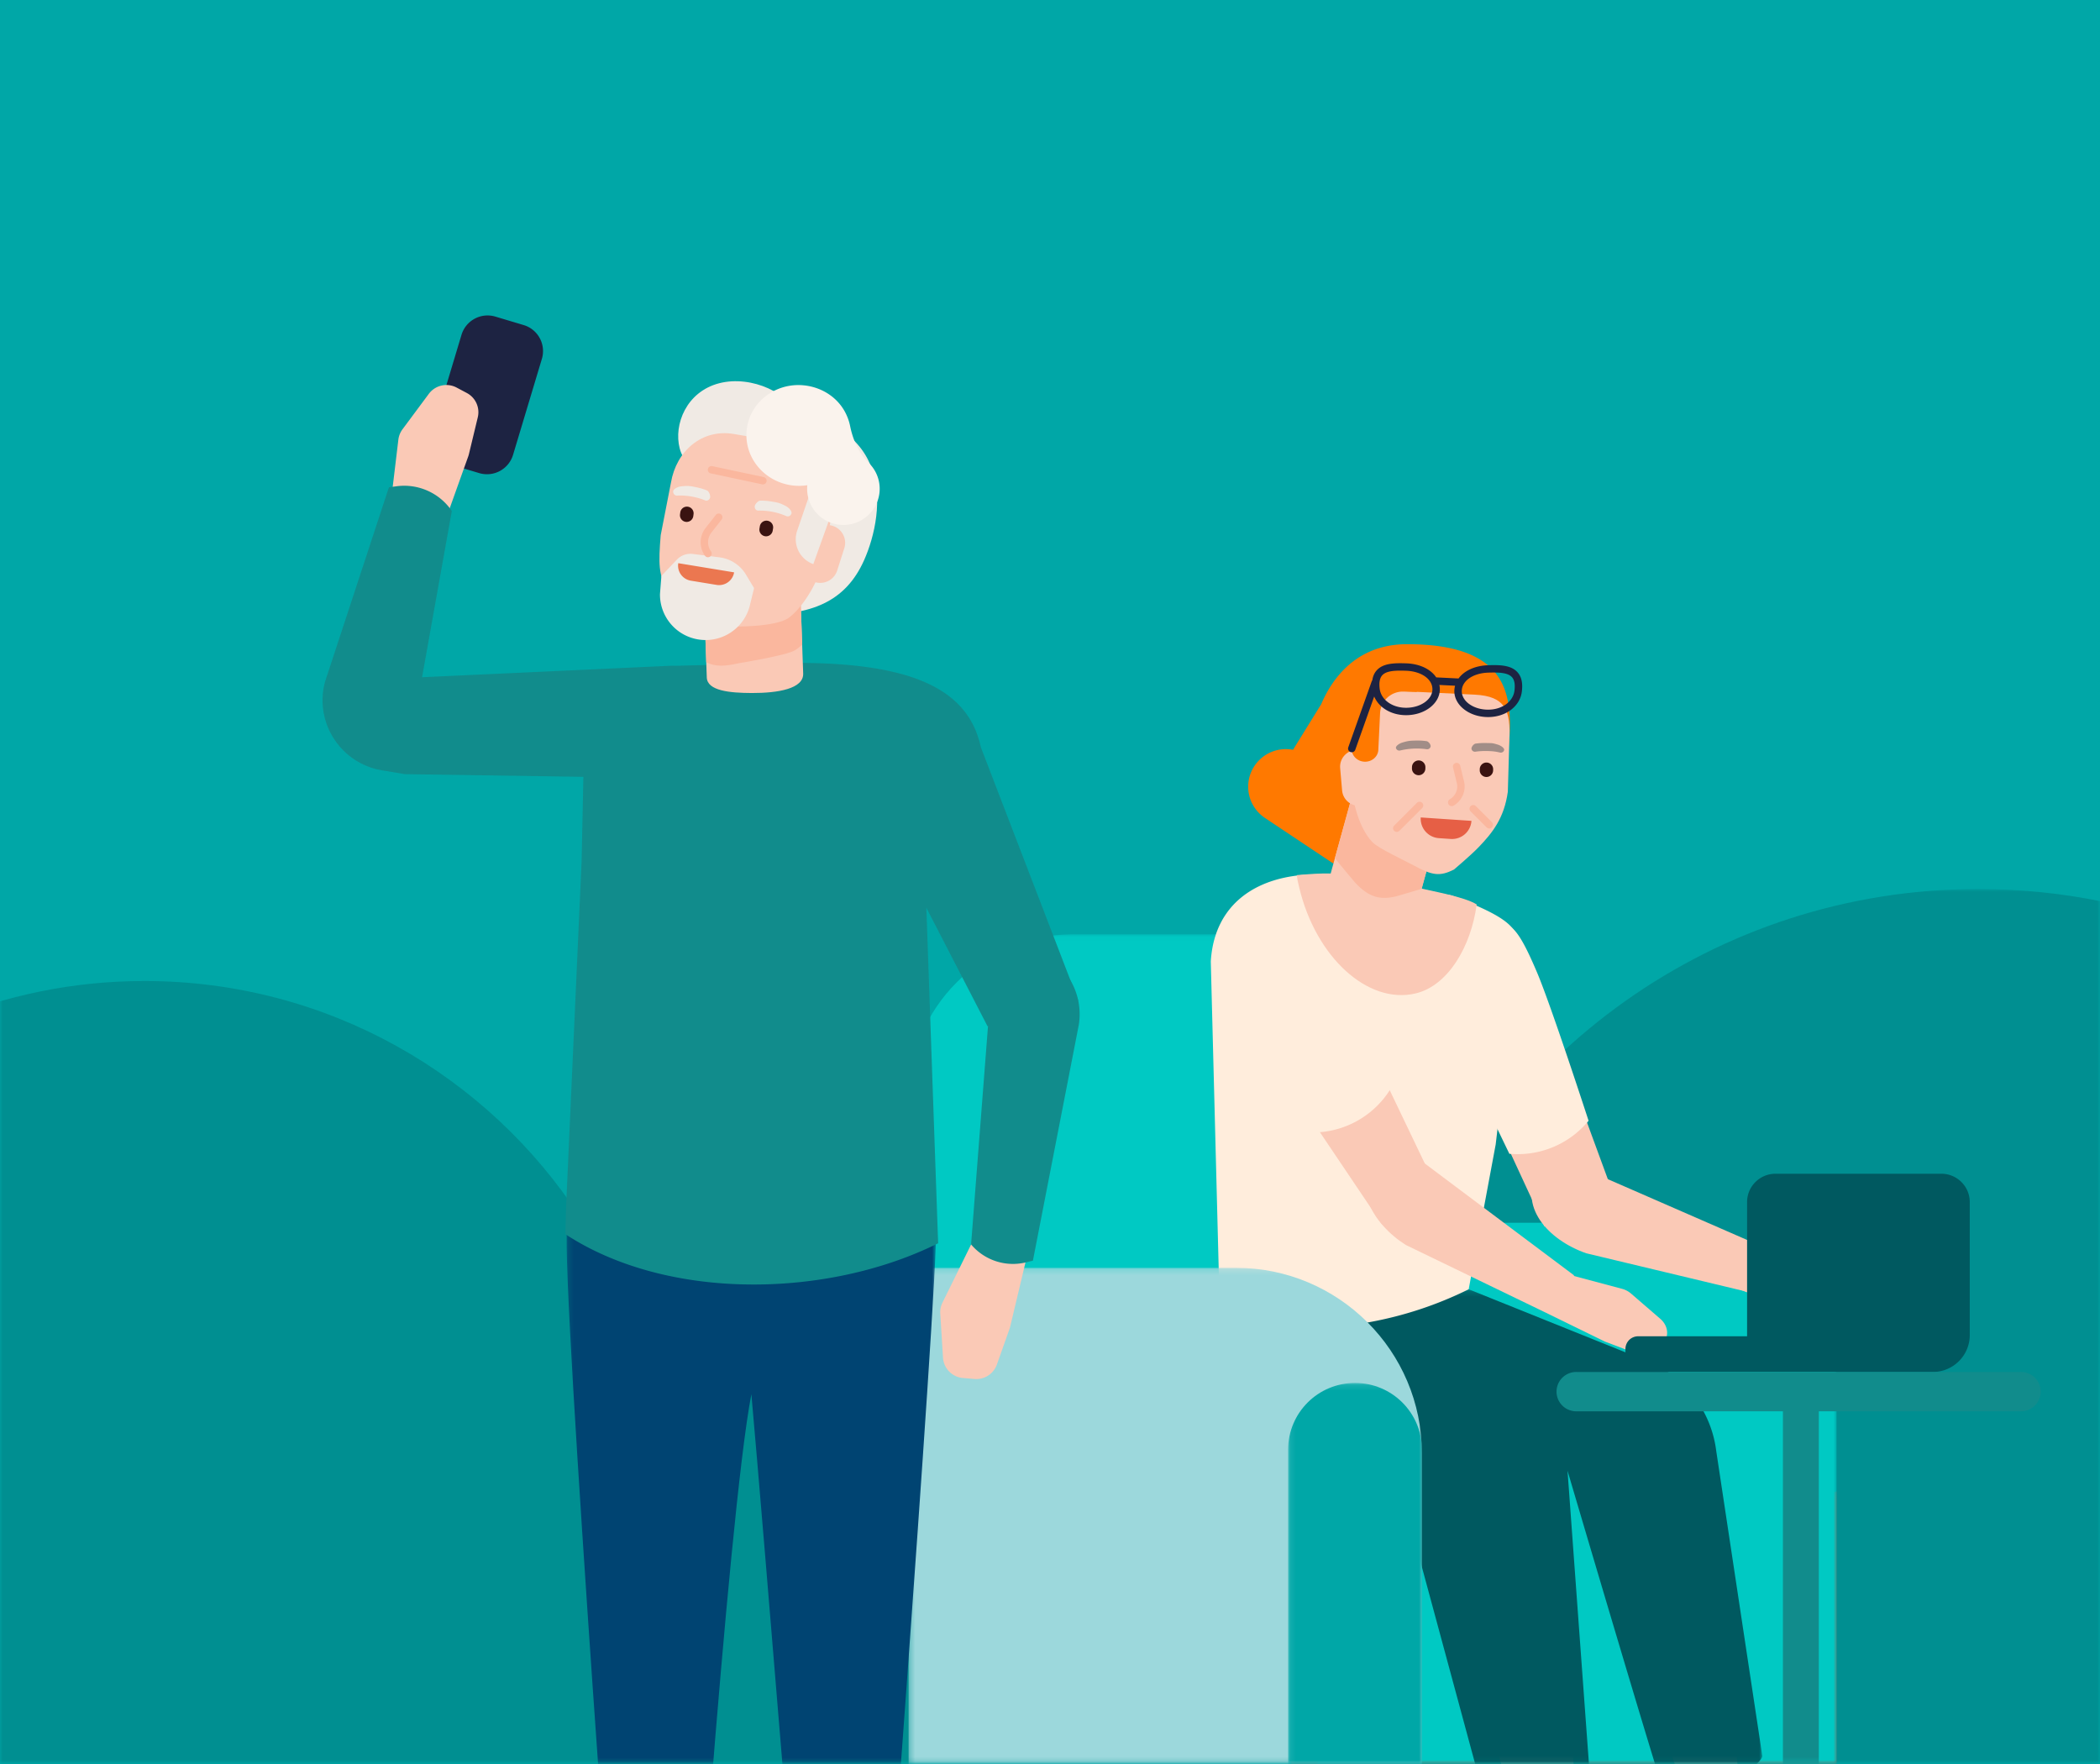 <svg xmlns="http://www.w3.org/2000/svg" xmlns:xlink="http://www.w3.org/1999/xlink" width="375" height="315" viewBox="0 0 375 315">
    <rect x="0" y="0" width="375" height="315" fill="#333333" stroke="none"/>
    <defs>
        <path id="a" d="M0-1h375v315H0z"/>
        <path id="c" d="M0 0h411v156.25H0z"/>
        <path id="e" d="M.108.278h97.94v48.66H.109z"/>
        <path id="g" d="M.31.045h165.713V148.21H.31z"/>
        <path id="i" d="M.179.272h28.694V55.58H.179z"/>
        <path id="k" d="M.34.076h30.875v65.64H.34z"/>
        <path id="m" d="M.122.17h96.937v84.771H.122z"/>
        <path id="o" d="M.31.175h91.67v88.611H.31z"/>
        <path id="q" d="M.207.29H66.2v121.354H.207z"/>
        <path id="s" d="M.108.115h23.897v68.048H.108z"/>
        <path id="u" d="M.318.274h43.79v66.49H.318z"/>
    </defs>
    <g fill="none" fill-rule="evenodd" transform="translate(0 1)">
        <mask id="b" fill="#fff">
            <use xlink:href="#a"/>
        </mask>
        <use fill="#00A7A7" xlink:href="#a"/>
        <g mask="url(#b)">
            <path fill="#00A7A7" d="M-8 314h410.876V41H-8z"/>
            <g transform="translate(-8 157.75)">
                <mask id="d" fill="#fff">
                    <use xlink:href="#c"/>
                </mask>
                <path fill="#005960" fill-opacity=".3" d="M361.246 0c-46.96 0-86.98 29.635-102.3 71.18-3.69-.377-7.435-.57-11.225-.57-28.022 0-53.57 10.555-72.876 27.893-11.533-23.298-35.443-39.402-63.165-39.766-16.507-25.458-45.214-42.308-77.868-42.308-51.184 0-92.676 41.394-92.676 92.456 0 51.063 41.492 92.457 92.676 92.457 14.765 0 28.72-3.45 41.109-9.578 10.527 6.09 22.755 9.578 35.8 9.578 10.396 0 20.272-2.217 29.184-6.198 7.68 52.538 53.022 92.887 107.816 92.887 46.96 0 86.98-29.635 102.3-71.18 3.69.376 7.435.57 11.225.57 60.182 0 108.969-48.671 108.969-108.71C470.215 48.67 421.428 0 361.245 0" mask="url(#d)"/>
            </g>
            <path fill="#FF7900" d="M251.188 114.037c-5.328.008-9.183 2.181-11.885 5.255l-.007.009c-1.43 1.626-2.539 3.501-3.366 5.447l-5.034 8.145a6.817 6.817 0 0 0-1.273-.124c-3.717 0-6.733 3.005-6.733 6.715 0 2.228 1.091 4.199 2.771 5.42l-.006.003.094.062c.081.059.169.114.25.17l12.112 8.073.935-2.448.74.517.89-4.105c3.247 2.207 7.397 3.69 11.842 4.839 9.428 2.438 16.4-11.29 17.02-21.196.539-8.602-1.034-16.808-18.35-16.782"/>
            <g transform="translate(229.91 265.063)">
                <mask id="f" fill="#fff">
                    <use xlink:href="#e"/>
                </mask>
                <path fill="#C24937" d="M98.049 69.617L.108 87.223l1.103-75.92L98.049.279z" mask="url(#f)"/>
            </g>
            <g transform="translate(161.936 165.79)">
                <mask id="h" fill="#fff">
                    <use xlink:href="#g"/>
                </mask>
                <path fill="#00C9C3" d="M166.023 78.743c0-3.965-1.95-7.461-4.927-9.631-5.605-10.445-16.639-17.556-29.346-17.556h-29.99V9.586H72.394V.044H29.672C13.456.045.31 13.16.31 29.338V94.19h72.085V71.832h.947V173.48l70.871-3.508.069 2.796 21.509-3.865.232-.013V78.743z" mask="url(#h)"/>
            </g>
            <g transform="translate(253.737 258.421)">
                <mask id="j" fill="#fff">
                    <use xlink:href="#i"/>
                </mask>
                <path fill="#FAC9B6" d="M23.362.49C23.237-.867 3.596 4.568 3.596 4.568L.179 7.213 22.371 83.07l6.502.951S25.995 28.99 23.362.49" mask="url(#j)"/>
            </g>
            <g transform="translate(281.767 248.284)">
                <mask id="l" fill="#fff">
                    <use xlink:href="#k"/>
                </mask>
                <path fill="#FAC9B6" d="M.34 15.618l23.151 68.389c.007.037.026.074.038.113l.508 4.39 7.178 1.05L21.009.076.34 15.618z" mask="url(#l)"/>
            </g>
            <g transform="translate(217.647 229.059)">
                <mask id="n" fill="#fff">
                    <use xlink:href="#m"/>
                </mask>
                <path fill="#005960" d="M97.06 83.563L88.827 29.07a20.071 20.071 0 0 0-11.303-15.666L44.62.17 25.567 2.834l-.645-.488-24.8 3.471.074 8.031C.272 22.241 5.72 29.652 13.72 32.254c0 0 20.048 6.554 20.493 9.925l15.109 55.856s4.513.638 9.855-.288c4.89-.844 7.51-4.684 7.51-4.684l-4.42-60.496S79.174 89.879 79.5 89.879c9.66.138 16.951-4.253 17.56-6.316" mask="url(#n)"/>
            </g>
            <path fill="#FAC9B6" d="M287.605 210.904l-11.804 7.118-17.591-38.019c-4.439-9.985-2.62-12.757 2-14.868 6.331-2.8 11.227 2.802 13.39 7.644l14.005 38.125zM308.814 220.26l-2.395 7.305 10.77 4.284c.113.044.232.088.35.12l5.775 1.707c1.51.444 3.071-.056 3.792-1.226l.84-1.35c.784-1.27.351-2.959-1.009-3.966l-5.579-4.128a4.095 4.095 0 0 0-1.63-.707l-10.914-2.038z"/>
            <path fill="#FAC9B6" d="M283.26 222.8l28.512 6.823h.458c2.395-2.308 2.94-5.379 1.498-8.443l-36.842-16.08-2.026 2.778c-4.087 6.466 1.674 12.589 8.4 14.922"/>
            <path fill="#FFEDDC" d="M262.266 229.229a66.797 66.797 0 0 1-36.705 6.573l-7.692-.82-1.655-64.29c.815-13.59 13.792-18.03 28.649-14.27l14.375 2.48c16.563 6.523 11.917 6.933 10.206 24.538l-2.357 19.934-4.821 25.855z"/>
            <path fill="#FAC9B6" d="M254.43 206.77l-7.605 10.932-25.753-38.25c-5.485-9.452-2.733-13 1.637-15.592 5.992-3.46 11.465 1.586 14.136 6.17l17.585 36.74z"/>
            <path fill="#FFEDDC" d="M248.355 193.381a16.352 16.352 0 0 1-12.632 7.792l-.527.044-14.456-21.533c-5.486-9.452-2.627-13.548 1.743-16.14 5.993-3.46 12.112 1.663 14.782 6.246l11.09 23.591zM283.675 199.134a16.372 16.372 0 0 1-13.61 5.935l-.533-.03-11.26-23.352c-4.1-10.13-.69-13.784 4-15.734 6.426-2.583 7.385-4.652 12.2 6.701 2.539 5.985 9.203 26.48 9.203 26.48"/>
            <path fill="#FAC9B6" d="M278.954 226.296l-2.946 7.098 10.413 5.091a3.4 3.4 0 0 0 .344.15l5.624 2.133c1.473.563 3.071.181 3.874-.932l.94-1.282c.878-1.207.577-2.92-.702-4.034l-5.253-4.534a4.033 4.033 0 0 0-1.568-.832l-10.726-2.858z"/>
            <path fill="#FAC9B6" d="M251.026 221.311l24.982 12.083s5.742-3.358 5.046-6.673L248.9 202.624l-2.607 2.239c-5.467 5.36-1.273 12.64 4.733 16.448M263.695 160.505c-2.156-1.343-7.811-2.356-11.322-3.14l-11.09-1.968c-3.297-.735-7.084-.325-9.723-.128.144 1.012.195 1.142.433 2.17 2.952 12.478 12.25 20.968 20.775 18.963 5.8-1.363 9.918-8.36 10.927-15.897"/>
            <path fill="#FAC9B6" d="M252.612 162.26l5.103-18.586-15.76-4.449-5.11 18.586c-.714 2.522 3.442 4.246 7.711 5.243 3.667.855 7.441 1.368 8.056-.794"/>
            <path fill="#FAB79E" d="M241.729 140.132l15.76 4.449-3.63 13.136c-2.22.673-4.532 1.342-4.532 1.342-2.746.646-4.796.31-7.379-2.49 0 0-2.42-2.864-3.573-4.317l3.354-12.12z"/>
            <path fill="#FAC9B6" d="M245.064 149.376c1.09 1.134 5.516 3.151 7.372 4.16 3.348 1.82 4.677 2.002 7.203.74 0 0 3.066-2.596 4.426-4.017 2.414-2.52 4.533-5.13 5.19-9.874l.264-9.104c.295-5.451-.715-7.963-6.181-8.237l-12.701-.614c-5.285-.265-8.382 1.933-8.883 7.186-.094.985-.377 9.697-.377 9.697 0 1.463.91 7.174 3.687 10.063"/>
            <path fill="#FAC9B6" d="M242.932 142.89l4.502-.392-.772-8.809-3.761-.726c-1.975-.381-3.761 1.227-3.586 3.224l.345 3.96a3.02 3.02 0 0 0 3.272 2.743"/>
            <path fill="#FAB79E" d="M259.238 142.95a.674.674 0 0 1-.577-.331.664.664 0 0 1 .245-.903 2.63 2.63 0 0 0 1.241-2.889l-.67-2.749a.662.662 0 1 1 1.284-.314l.671 2.75a3.952 3.952 0 0 1-1.862 4.347.67.67 0 0 1-.332.088"/>
            <path fill="#3A1311" d="M265.407 137.747a1.195 1.195 0 0 1-1.166-1.221l.006-.253a1.196 1.196 0 0 1 2.388.054l-.006.254a1.196 1.196 0 0 1-1.222 1.166M253.301 137.433a1.202 1.202 0 0 1-1.166-1.22l.006-.254a1.196 1.196 0 0 1 1.223-1.166 1.202 1.202 0 0 1 1.172 1.22l-.006.254a1.205 1.205 0 0 1-1.229 1.166"/>
            <path fill="#A18D87" d="M254.925 132.793a.612.612 0 0 0 .545-.509c.05-.326-.388-.888-.727-.935-.746-.104-1.298-.12-2.056-.103-.984.024-1.286.062-2.232.342-.677.2-1.254.67-1.179.991a.62.62 0 0 0 .74.438c.884-.21 1.78-.325 2.677-.347.696-.016 1.392.025 2.075.12a.59.59 0 0 0 .157.003M263.313 133.233a.613.613 0 0 1-.546-.508c-.05-.327.39-.89.728-.936.745-.105 1.291-.12 2.056-.103.984.023.922-.01 1.874.27.671.2 1.254.67 1.173.991a.62.62 0 0 1-.74.438c-.878-.209-1.417-.253-2.313-.275a12.835 12.835 0 0 0-2.075.12.606.606 0 0 1-.157.003"/>
            <path fill="#E65F45" d="M256.943 148.67l2.113.143a3.473 3.473 0 0 0 3.705-3.23l-9.059-.61a3.479 3.479 0 0 0 3.241 3.696"/>
            <path fill="#FF7900" d="M243.647 135.017c-1.304-.063-2.326-1.11-2.263-2.325l.476-9.906c.057-1.217 2.439-1.275 2.439-1.275 1.304.062 8.77-.174 8.708 1.043l-2.414-.056a4.06 4.06 0 0 0-4.15 3.857l-.314 6.565c-.062 1.216-1.178 2.16-2.482 2.097"/>
            <g transform="translate(161.936 225.214)">
                <mask id="p" fill="#fff">
                    <use xlink:href="#o"/>
                </mask>
                <path fill="#9CD8DC" d="M58.722.175H.31v112.456l67.772 14.44 23.897-4.978v-88.74C91.98 15.03 77.091.175 58.722.175" mask="url(#p)"/>
            </g>
            <path fill="#1D2342" d="M270.961 119.022c-1.153-1.259-3.14-1.301-5.247-1.23-2.351.078-4.263.991-5.26 2.365l-3.987-.196c-.965-1.453-2.928-2.427-5.36-2.507-2.106-.07-4.1-.029-5.247 1.23-.433.474-.703 1.07-.803 1.797a.598.598 0 0 0-.106.17l-4.194 11.82a.662.662 0 0 0 1.247.442l3.386-9.538c.84 1.988 3.046 3.334 5.698 3.334 3.323 0 6.025-2.076 6.025-4.627 0-.264-.032-.52-.082-.77l2.803.139a3.808 3.808 0 0 0-.132.969c0 2.55 2.708 4.627 6.03 4.627 3.16 0 5.7-1.911 6.025-4.545.194-1.544-.062-2.682-.796-3.48m-19.873 6.365c-2.482 0-4.463-1.424-4.714-3.387-.138-1.136.012-1.93.464-2.424.62-.678 1.868-.821 3.222-.821.333 0 .671.01 1.003.02 2.74.092 4.727 1.482 4.727 3.307 0 1.822-2.113 3.305-4.702 3.305m19.353-3.05c-.245 1.963-2.226 3.388-4.708 3.388-2.596 0-4.702-1.483-4.702-3.305 0-1.825 1.987-3.215 4.727-3.307a29.1 29.1 0 0 1 1.003-.02c1.354 0 2.602.142 3.222.821.452.494.602 1.287.458 2.423M85.565 83.48l-5.044-1.508a4.847 4.847 0 0 1-3.26-6.036l5.15-17.147a4.861 4.861 0 0 1 6.05-3.252l5.044 1.508a4.846 4.846 0 0 1 3.26 6.036l-5.15 17.146a4.86 4.86 0 0 1-6.05 3.253"/>
            <g transform="translate(100.97 192.356)">
                <mask id="r" fill="#fff">
                    <use xlink:href="#q"/>
                </mask>
                <path fill="#004472" d="M.27 25.941C.497 23.507 8.018 4.882 8.018 4.882c7.08.549 14.775-.732 21.13-1.184C33.864-2.598 47.41 1.701 60.7 2.003c0 0 5.17 12.279 5.494 23.929.294 10.597-10.84 156.72-10.84 156.72-.384 2.27-11.538 2.076-11.65-.538 0 0-8.522-104.682-10.5-126.502-4.264 22.052-11.374 126.79-11.374 126.79-.374 2.589-11.492 1.663-11.644-.632 0 0-10.9-145.273-9.916-155.829" mask="url(#r)"/>
            </g>
            <path fill="#FAC9B6" d="M69.646 89.952l9.59 2.8 4.38-12.258c.047-.13.086-.263.119-.397l1.584-6.577a3.886 3.886 0 0 0-1.956-4.342l-1.818-.967a3.906 3.906 0 0 0-4.969 1.116l-4.702 6.332a3.891 3.891 0 0 0-.739 1.854l-1.49 12.439z"/>
            <path fill="#118C8C" d="M192.542 177.682l-17.395-45.258c-2.223-10.295-12.113-15.232-34.12-15.05l-20.46.518h-.008a12.022 12.022 0 0 0-1.07.006l-44.12 2.037 5.312-29.688a10.28 10.28 0 0 0-9.89-4.413l-1.34.181-11.421 34.759c-1.93 7.223 2.785 14.537 10.173 15.781l4.07.686 31.903.48-.316 15.052-2.789 62.074-.107 4.544c18.218 11.944 46.771 11.465 66.56 1.621l-2.103-59.91 10.923 21.156 16.198-4.576z"/>
            <path fill="#F0EAE4" d="M142.456 73.618c1.122 4.304-2.689 9.017-8.51 10.527-5.82 1.51-11.449-.755-12.57-5.06-1.122-4.303 1.218-10.136 7.04-11.646 5.822-1.51 12.918 1.875 14.04 6.179"/>
            <path fill="#F0EAE4" d="M154.32 98.997c-3.4 7.66-9.655 9.81-18.722 9.81-9.067 0-16.417-7.333-16.417-16.379 0-9.046 5.041-20.166 14.108-20.316 27.614-.457 24.703 18.613 21.031 26.885"/>
            <path fill="#FAC9B6" d="M126.212 119.994l-.71-20.255 17.212-.742.71 20.254c.12 2.755-4.55 3.515-9.166 3.502-3.957-.011-7.944-.397-8.046-2.76"/>
            <path fill="#FAB79E" d="M143.247 114.125l-.504-14.383-17.212.743.588 16.78c1.672.84 3.385.715 5.746.177 0 0 8.727-1.417 10.107-2.33.444-.292.87-.626 1.275-.987"/>
            <path fill="#FAC9B6" d="M140.978 109.23c-2.374 1.872-10.51 1.645-10.51 1.645-3.545.808-5.633.696-8.305-2.244-1.287-2.032-1.94-3.036-3.02-4.593-1.54-2.217-1.577-4.446-1.16-9.467l1.834-9.404c.957-5.66 5.57-9.643 11.24-8.668l10.638 1.812c5.482.942 7.7 6.029 7 11.534-.132 1.032-1.857 10.037-1.857 10.037-.334 1.504-2.549 6.735-5.86 9.347"/>
            <path fill="#FAC9B6" d="M145.503 102.94l-4.525-1.436 2.827-8.863 4.028.12c2.112.063 3.576 2.125 2.936 4.132l-1.272 3.986a3.181 3.181 0 0 1-3.994 2.06"/>
            <path fill="#3A1311" d="M136.606 94.753a1.197 1.197 0 0 1-.986-1.372l.064-.385a1.196 1.196 0 1 1 2.36.388l-.063.385a1.199 1.199 0 0 1-1.375.984M122.455 92.188a1.198 1.198 0 0 1-1.024-1.344l.053-.387a1.197 1.197 0 0 1 2.37.323l-.052.387a1.2 1.2 0 0 1-1.347 1.021"/>
            <path fill="#F0EAE4" d="M135.24 90.157c-.284-.077-.484-.364-.47-.708.017-.41.608-1.037.976-1.045.826-.017 1.412.046 2.222.182 1.05.177 1.362.269 2.314.757.679.347 1.196 1.014 1.041 1.399-.153.382-.551.564-.886.428a11.992 11.992 0 0 0-2.786-.83 12.085 12.085 0 0 0-2.243-.162.631.631 0 0 1-.167-.021M126.097 88.399c.292.028.581-.168.692-.496.13-.389-.198-1.184-.54-1.322-.765-.309-1.336-.459-2.141-.619-1.044-.208-1.368-.232-2.432-.115-.759.084-1.48.524-1.473.937.008.413.314.725.676.716a11.956 11.956 0 0 1 5.053.859c.054.02.11.034.165.04M133.206 101.606a6.454 6.454 0 0 0-4.723-3.08l-4.752-.607a3.361 3.361 0 0 0-2.862 1.02l-2.764 2.908-.254 3.25a8.132 8.132 0 0 0 7.116 8.13 8.145 8.145 0 0 0 8.874-5.868l.813-3.337-1.448-2.416z"/>
            <path fill="#EB7750" d="M127.961 103.447l-4.597-.755a2.718 2.718 0 0 1-2.244-3.123l9.972 1.638a2.724 2.724 0 0 1-3.13 2.24"/>
            <path fill="#FAB79E" d="M126.425 98.507a.66.66 0 0 1-.538-.275 4.124 4.124 0 0 1 .096-4.93l1.837-2.347a.665.665 0 0 1 .93-.114.66.66 0 0 1 .114.928l-1.837 2.347a2.798 2.798 0 0 0-.065 3.344.659.659 0 0 1-.537 1.047"/>
            <path fill="#FAC9B6" d="M173.833 220.373l9.573 2.86-3.014 12.66a4.001 4.001 0 0 1-.118.398l-2.26 6.379a3.9 3.9 0 0 1-4.01 2.577l-2.053-.175a3.895 3.895 0 0 1-3.558-3.634l-.49-7.866a3.883 3.883 0 0 1 .393-1.955l5.537-11.244z"/>
            <path fill="#118C8C" d="M192.642 182.008l-8.195 42.112-1.25.304a9.78 9.78 0 0 1-9.789-3.203l4.138-53.387 3.918.249c7.11.45 12.288 6.905 11.178 13.925"/>
            <g transform="translate(229.91 245.837)">
                <mask id="t" fill="#fff">
                    <use xlink:href="#s"/>
                </mask>
                <path fill="#00A7A7" d="M12.056.115C5.456.115.108 5.45.108 12.035v94.413l23.897-4.297V12.036C24.005 5.45 18.658.115 12.056.115" mask="url(#t)"/>
            </g>
            <g transform="translate(299.286 247.236)">
                <mask id="v" fill="#fff">
                    <use xlink:href="#u"/>
                </mask>
                <path fill="#118C8C" d="M43.323 108.052L32.942 95.637a3.365 3.365 0 0 0-2.006-1.15 4.03 4.03 0 0 0-.54-.057c-.05 0-.094-.012-.15-.012H25.5V.274h-6.406v94.144h-4.37a3.377 3.377 0 0 0-3.066.975c-.012.013-.024.02-.031.032-.044.044-.1.081-.144.138L1.108 107.977a3.379 3.379 0 0 0 .432 4.772 3.399 3.399 0 0 0 4.783-.432l9.298-11.126h3.473v11.351a3.201 3.201 0 0 0 3.203 3.196 3.201 3.201 0 0 0 3.203-3.196v-11.35h3.241l9.36 11.2a3.398 3.398 0 0 0 4.783.432 3.385 3.385 0 0 0 .44-4.772" mask="url(#v)"/>
            </g>
            <path fill="#005960" d="M346.666 208.597h-29.609c-2.802 0-5.078 2.264-5.078 5.06v23.965h-19.453a2.266 2.266 0 0 0-2.269 2.264v1.851a2.265 2.265 0 0 0 2.27 2.258H345.135c3.649 0 6.608-2.952 6.608-6.592v-23.747c0-2.795-2.276-5.06-5.078-5.06"/>
            <path fill="#118C8C" d="M360.809 251.019h-79.335a3.517 3.517 0 0 1-3.523-3.509 3.518 3.518 0 0 1 3.523-3.515h79.335a3.513 3.513 0 1 1 0 7.024"/>
            <path fill="#F0EAE4" d="M145.233 99.731a4.715 4.715 0 0 1-2.858-6.033l2.811-8.2 3.09 5.752-3.043 8.481z"/>
            <path fill="#FAF3ED" d="M155.148 81.678c-1.797-1.763-2.84-4.12-3.338-6.586a9.234 9.234 0 0 0-.923-2.545c-1.381-2.578-4.105-4.406-7.32-4.734-5.144-.526-9.726 3.055-10.233 7.998-.507 4.943 3.252 9.376 8.396 9.9a9.722 9.722 0 0 0 2.433-.065c-.374 3.784 2.604 7.132 6.531 7.097 2.975-.028 5.61-2.17 6.24-5.07a6.43 6.43 0 0 0-1.786-5.995"/>
            <path fill="#FAB79E" d="M249.42 147.558a.644.644 0 0 1-.463-.194.652.652 0 0 1 0-.935l4.093-4.089a.664.664 0 0 1 .94.935l-4.099 4.089a.67.67 0 0 1-.47.194M136.245 85.504a.635.635 0 0 1-.139-.015l-9.152-1.948a.662.662 0 1 1 .277-1.293l9.153 1.95a.662.662 0 0 1-.139 1.306M265.946 146.946a.669.669 0 0 1-.47-.194l-2.872-2.864a.663.663 0 0 1 .94-.936l2.872 2.866a.663.663 0 0 1-.47 1.128"/>
        </g>
    </g>
</svg>
